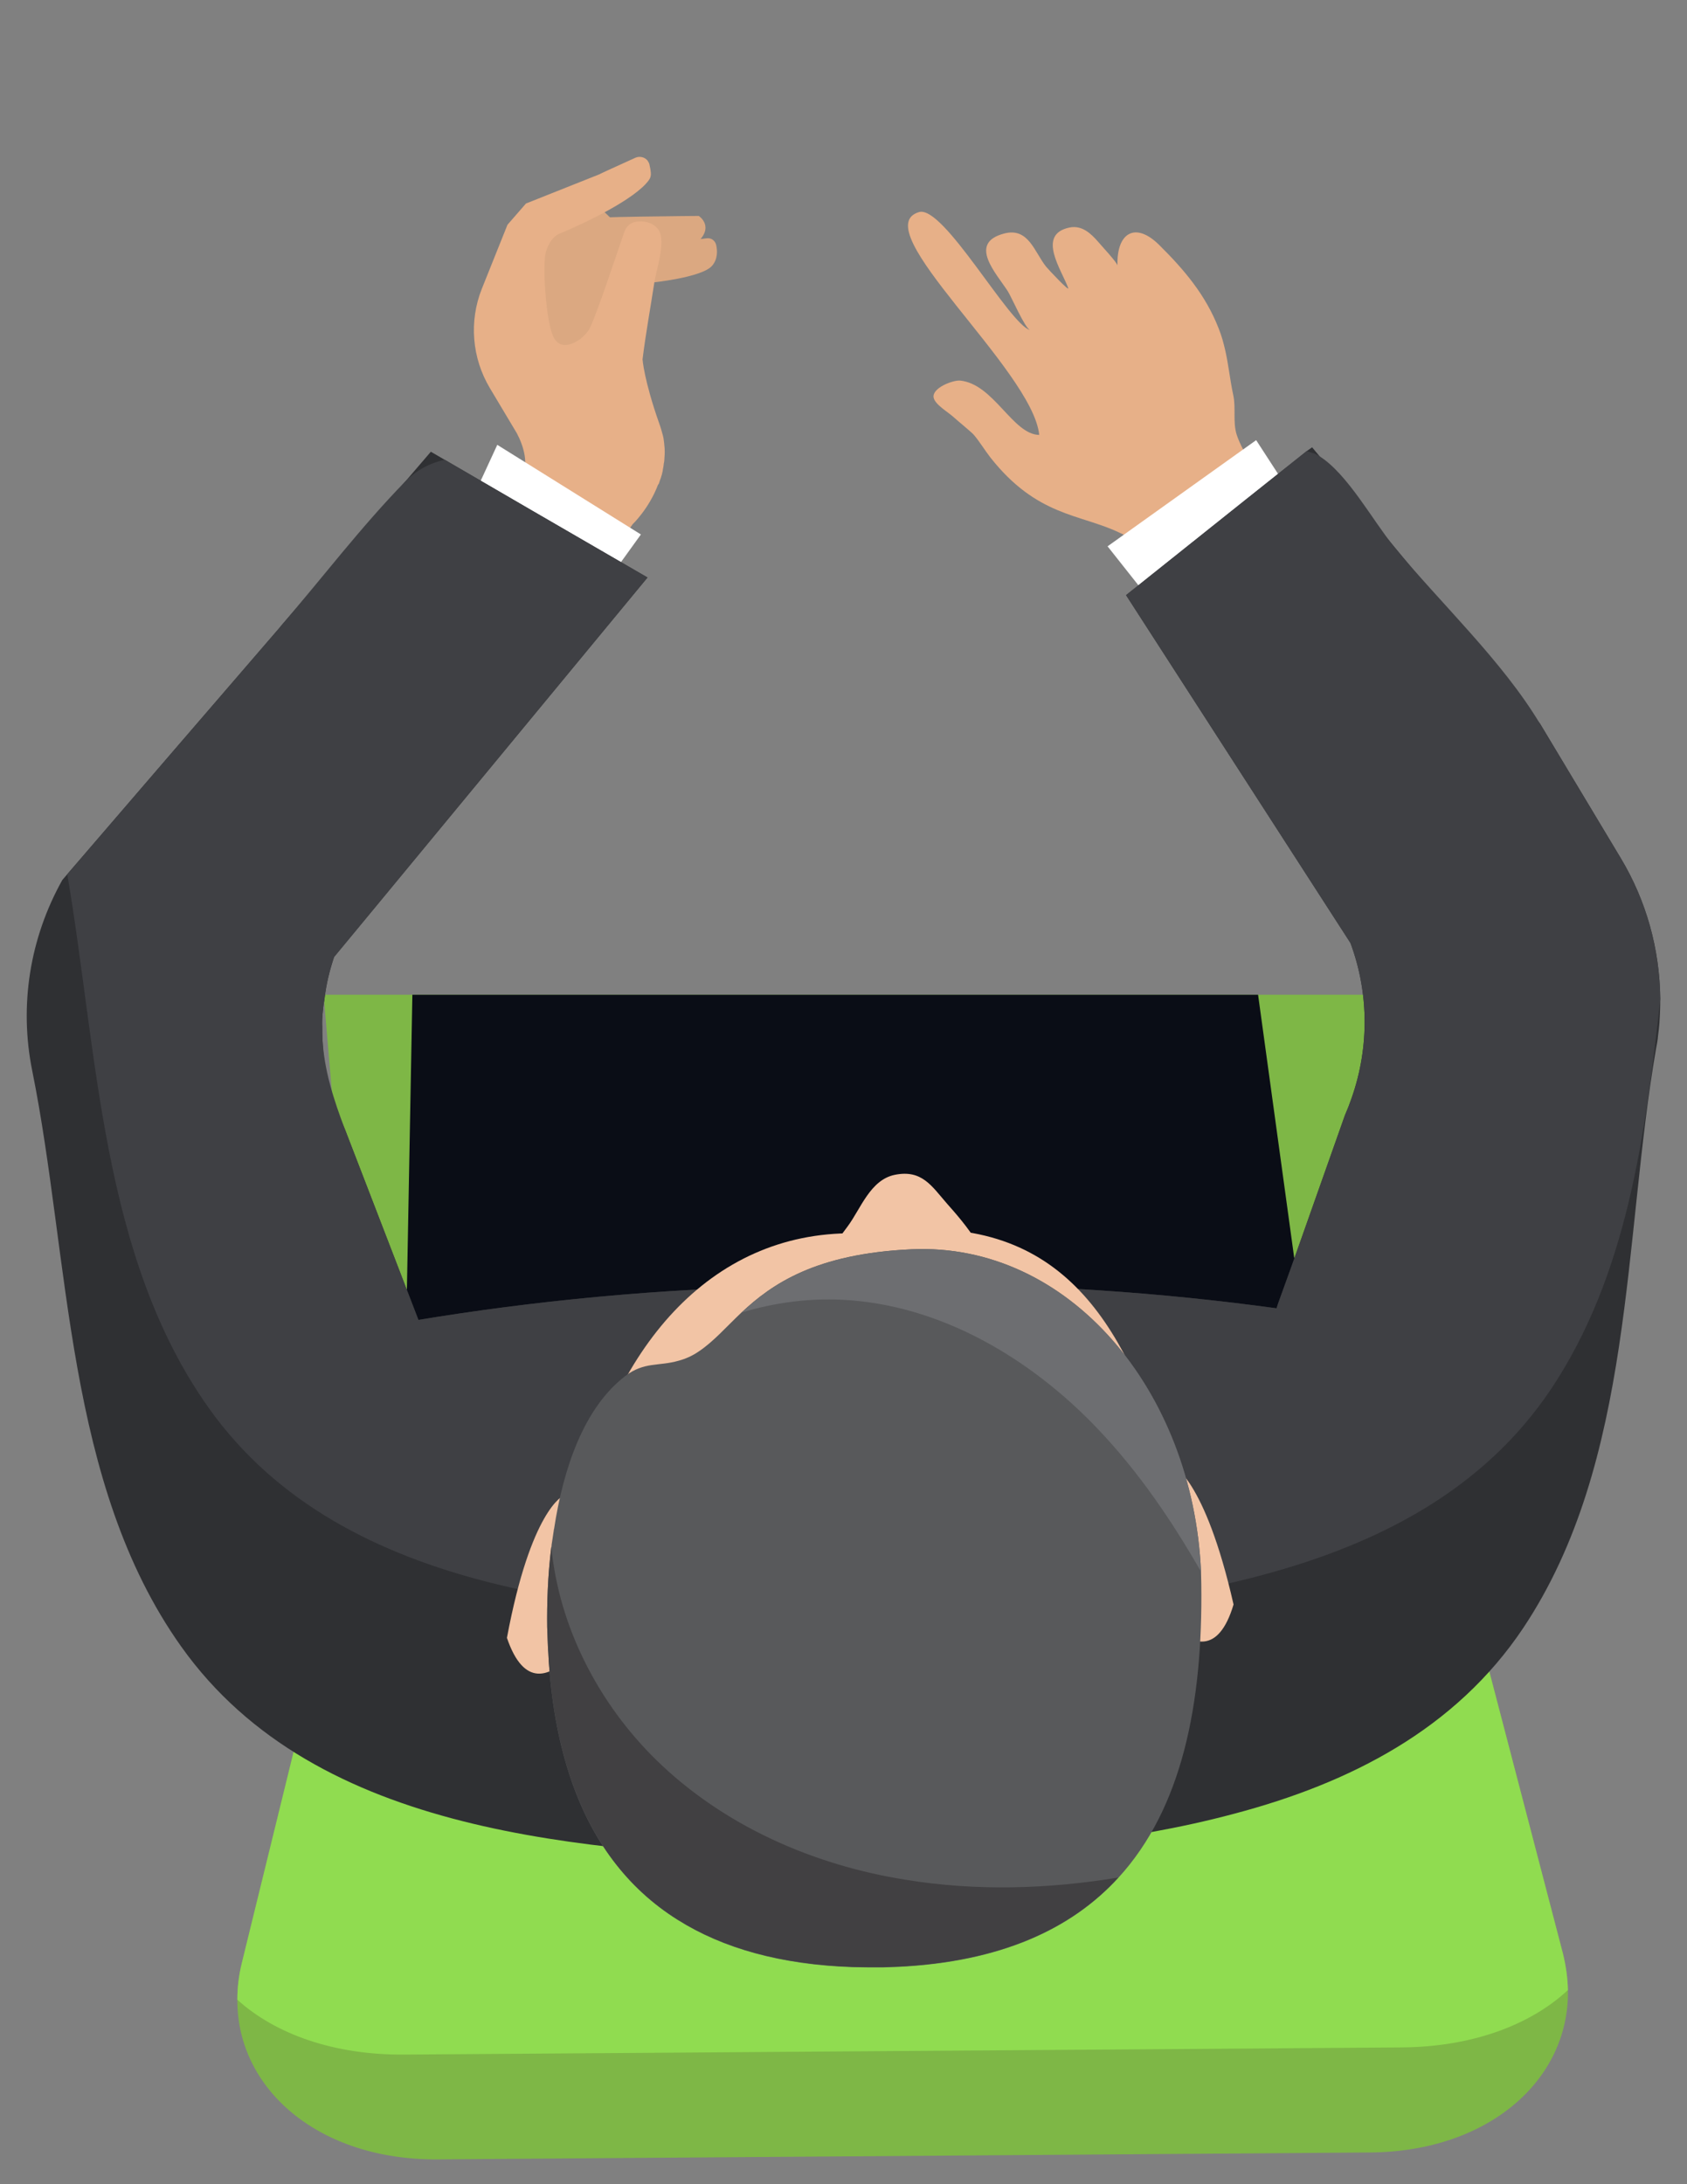 <?xml version="1.0" encoding="utf-8"?>
<!-- Generator: Adobe Illustrator 23.1.1, SVG Export Plug-In . SVG Version: 6.00 Build 0)  -->
<svg version="1.1" id="Layer_1" xmlns:serif="http://www.serif.com/"
	 xmlns="http://www.w3.org/2000/svg" xmlns:xlink="http://www.w3.org/1999/xlink" x="0px" y="0px" width="612px" height="792px"
	 viewBox="0 0 612 792" style="enable-background:new 0 0 612 792;" xml:space="preserve">
<rect x="0" y="0" width="612" height="792" fill="#808080" stroke="none"/>
<style type="text/css">
	.st0{fill:#7EB746;}
	.st1{fill:#90DC50;}
	.st2{fill:#0A0D16;}
	.st3{fill:#DBA881;}
	.st4{fill:#E7B088;}
	.st5{fill:#FFFFFF;}
	.st6{fill:#2F3033;}
	.st7{fill:#3F4044;}
	.st8{fill:#F2C4A5;}
	.st9{fill:#58595B;}
	.st10{fill:#414042;}
	.st11{fill:#6D6E71;}
</style>
<g>
	<g id="_x35_">
		<g>
			<path class="st0" d="M568.8,721.6c0.6,32.4-28.6,58.6-71.8,58.9L158.7,783c-43.1,0.3-72.7-25.5-72.6-57.8c0-4.3,0.5-8.7,1.6-13.2
				l44.9-183l386.8-2.8L567,708.4C568.1,712.9,568.7,717.3,568.8,721.6z"/>
			<path class="st1" d="M568.8,721.6c-13.5,12.6-34.6,20.6-60.2,20.8L146.6,745c-25.6,0.2-46.8-7.5-60.5-19.9
				c0-4.3,0.5-8.7,1.6-13.2l44.9-183l386.8-2.8L567,708.4C568.1,712.9,568.7,717.3,568.8,721.6z"/>
		</g>
		<polygon class="st0" points="117.4,360.7 132.3,535.2 519.8,532.3 531.9,360.7 		"/>
	</g>
	<polygon class="st2" points="149.6,360.7 147,500.7 474.9,495.4 456.4,360.7 	"/>
	<g id="_x31_9">
		<g>
			<g id="_x31_3_5_">
				<path class="st3" d="M217,74.7l15.3,14.7l24.1-3c1.6-0.2,3,0.8,3.4,2.4c0.5,2.1,0.6,5.2-1.5,7.6c-3.8,4.3-22.1,6.1-22.1,6.1
					l-8.2,1.2c0,0-12.4,27.8-13.2,28.6c-0.8,0.8-23.2-4.9-23.2-4.9l3.1-38.1L217,74.7z"/>
				<path class="st3" d="M253.5,78.3c0,0,6.2,4-1.2,10.2c-7.4,6.3-38.8,5.8-38.8,5.8s-2.7-14.1-2.4-14.9
					C211.2,78.6,253.5,78.3,253.5,78.3z"/>
				<path class="st4" d="M187.5,157.1l-9.8-16.4c-6.5-10.9-7.6-24.2-2.9-36l9.3-23.2l6.7-7.7l26.9-10.7l0.1-0.1l2.8-1.3l9.9-4.5
					c1.6-0.7,3.4-0.2,4.4,1c0.1,0.1,0.1,0.1,0.1,0.2c0.3,0.4,0.5,0.8,0.6,1.2c0,0,0,0.1,0,0.1c0.2,0.8,0.4,1.8,0.5,2.9
					c0.1,1-0.1,1.9-0.7,2.7c-5,7-23.8,15.9-32.6,19.5c-2.8,1.2-4.8,5.3-5.1,8.3c-0.7,8.1,0.7,23.6,2.9,28.7c2.1,4.8,6.4,3.6,9.6,1.3
					c0,0,0,0,0.1,0c0.2-0.1,0.3-0.2,0.5-0.4c0.2-0.1,0.3-0.3,0.5-0.4c0,0,0,0,0,0c0.2-0.1,0.3-0.3,0.4-0.4c0.2-0.2,0.3-0.3,0.5-0.5
					c0.1-0.1,0.3-0.3,0.4-0.4c0.1-0.1,0.2-0.3,0.3-0.4c0-0.1,0.1-0.1,0.1-0.1c0.1-0.1,0.2-0.2,0.3-0.4c0.1-0.1,0.2-0.3,0.3-0.4
					c2.3-3.6,11.6-32.1,13-35.8c1.3-3.7,5.7-4.9,10.6-1.7c3.1,2,2.4,5,1.6,7.9c-1.1,4.3-2.2,8.6-2.9,13c-1.4,9.1-1.9,18.2-3,27.3
					c0,0,0.5,7.5,6,23.1c0.6,1.6,1,3.1,1.4,4.6c0.1,0.3,0.1,0.6,0.2,0.9c0.2,1.2,0.3,2.4,0.4,3.6c0.1,1.5,0,2.9-0.1,4.3
					c0,0.4-0.1,0.9-0.2,1.3c0,0.3-0.1,0.6-0.1,0.9c-0.1,0.4-0.1,0.7-0.2,1.1c0,0.2-0.1,0.4-0.1,0.7c-0.1,0.4-0.2,0.9-0.3,1.3
					c-0.1,0.2-0.1,0.4-0.2,0.6c-0.1,0.4-0.2,0.8-0.4,1.2c-0.1,0.2-0.1,0.4-0.2,0.6c-0.1,0.2-0.1,0.4-0.2,0.6
					c-0.1,0.2-0.1,0.4-0.2,0.6c-3.3,8.7-9.2,14.3-9.2,14.3s-40.6,57.7-41.6,57l-38-24.4l39-49.7
					C192.2,168.9,189.9,161.6,187.5,157.1z"/>
				<g>
					<path class="st4" d="M210.4,123.1c0.2-0.1,0.3-0.2,0.5-0.4c0.2-0.1,0.3-0.3,0.5-0.5c0.2-0.1,0.3-0.3,0.4-0.4
						c0.2-0.2,0.3-0.3,0.5-0.5c0.1-0.1,0.3-0.3,0.4-0.4c0.1-0.1,0.2-0.3,0.4-0.5c0.1-0.1,0.2-0.2,0.3-0.4c0.1-0.1,0.2-0.3,0.3-0.4
						c2.3-3.6,11.6-32.1,13-35.8c1.8-4.9,9.8-4.4,12.3-0.3c2.6,4.3-0.9,14.2-1.6,18.8c-1.4,9.1-3.2,19-4.3,28c0,0,0.5,7.5,6,23.1
						c0.6,1.6,1,3.1,1.4,4.6c0.1,0.3,0.1,0.6,0.2,0.9c0.2,1.2,0.3,2.4,0.4,3.6c0.1,1.5,0,2.9-0.1,4.3c0,0.4-0.1,0.9-0.2,1.3
						c0,0.3-0.1,0.6-0.1,0.9c-0.1,0.4-0.1,0.7-0.2,1.1c0,0.2-0.1,0.4-0.1,0.7c-0.1,0.4-0.2,0.9-0.3,1.3c-0.1,0.2-0.1,0.4-0.2,0.6
						c-0.1,0.4-0.2,0.8-0.4,1.2c-0.1,0.2-0.1,0.4-0.2,0.6c-0.1,0.2-0.1,0.4-0.2,0.6c-0.1,0.2-0.1,0.4-0.2,0.6
						c-0.9-0.6-1.8-1.3-2.7-2C219.9,161.3,209,143.8,210.4,123.1z"/>
				</g>
			</g>
			<g>
				<path class="st4" d="M333.4,76.9c8.9-2.6,32.7,40.7,40.3,42.8c-1.8-0.5-6.9-12.3-8.1-14.1c-4.1-6.4-14.6-17.4-1.4-20.9
					c8.9-2.4,11,6.6,15.3,12c0.9,1.1,8.7,9.4,8,7.7C385.2,98,375.9,85,388,82.5c4.5-0.9,7.7,2.1,10.4,5.2c0.8,1,7,7.6,7,8.6
					c-0.4-11.8,6.4-16.1,15.1-7.5c9.1,9,16.9,18.2,21.6,30.3c1.1,2.7,1.8,5.4,2.4,8c1.2,5.3,1.7,10.6,2.9,16.2
					c1,4.6-0.2,9.6,1.2,14.2c1.2,3.8,3.6,7.6,5.3,11.2c0.9,1.9,1.6,3.4,1.9,4c0.3,0.6,0.7,1.1,0.5,1.6c-0.2,0.4-1.4,0.8-1.8,1
					c-1.2,0.7-2.3,1.3-3.5,2c-3.5,2-2.3,3.3-5.7,5.4c-7.1,4.3-14.6,7.5-21.2,12.4c-6,4.5-11.3,1.1-18.1-2
					c-14.3-6.8-29.8-5.8-46.7-27.2c-2.1-2.7-3.8-5.6-6-8.2c-0.6-0.8-6.6-5.7-7.3-6.4c-2.2-2-6.7-4.5-7.3-7.1
					c-0.7-3.5,6.9-6.4,9.6-6.2c12.2,1.2,19.1,19.6,28.7,19.7C374.7,134.2,313.4,82.8,333.4,76.9z"/>
			</g>
			<polygon class="st5" points="173.8,175.6 180.4,161.3 232.5,193.8 221.9,208.5 			"/>
			<g>
				<g>
					<polygon class="st5" points="455.7,159.6 401.8,198.1 418.9,219.7 472.7,185.8 					"/>
				</g>
			</g>
			<g>
				<path class="st6" d="M476,162.2l2.6,3.1l0,0l80.1,97.1l29.3,48.8c9.3,15.5,14.1,33,14.3,50.9c0,2.9-0.1,5.8-0.3,8.7l0,0.1
					c-0.1,1.5-0.3,3-0.5,4.6c-0.1,1.5-0.4,3.1-0.7,4.6c-12,68.8-7.9,149.8-48.2,210.2c-24.6,36.8-62.9,56.3-105,67.4
					c-38.8,10.4-80.8,13.6-118.1,16.7c-6.6-0.3-31.9,0-38.4,0.5c-77.9-4.4-176.1-8.5-225.4-77.9c-42.1-59.2-40.2-140.3-54-208.7
					c-4.8-23.7-0.9-48.1,10.9-69.2l1.8-2.1c25.7-29.9,51.4-59.7,77.2-89.6c0.1-0.1,0.2-0.3,0.3-0.4l45.1-52.4c0,0,0.1-0.1,0.2-0.2
					l9.1-10.6l5,2.9l32,18.6l41.6,24.1l-97.9,118.5L121.2,347c-1.6,4.8-2.8,9.6-3.4,14.6c-0.1,0.8-0.2,1.6-0.4,2.5
					c-0.1,0.9-0.2,1.8-0.3,2.7c-0.2,1.9-0.3,3.8-0.2,5.6c0,1.6,0,3.2,0.1,4.8c0.5,11,3.2,22,8.1,32.2l26.7,69.2
					c40.1-6.6,86.9-11.6,139.5-12.3l32.1-0.4c52.5-0.7,99.6,3,139.7,8.5l0.5-1.6l5.1-14.1l19.2-54.3c0.6-1.5,1.3-3,1.8-4.5
					c7-18.6,7.2-39.2,0.2-58l-0.4-0.6l-81-125.5l43.5-34.7l22-17.5L476,162.2z"/>
				<path class="st7" d="M478.6,165.4L478.6,165.4c10.2,6.3,19.6,23.7,27.1,32.8c17,20.7,39.2,41.3,53,64.3l29.3,48.8
					c9.3,15.5,14.1,33,14.3,50.9c-5.4,49.8-12.2,100.5-39.7,141.6c-24.7,36.8-63,56.2-105,67.4c-38.8,10.4-80.8,13.7-118.1,16.7
					c-6.7-0.3-31.9,0.1-38.4,0.5c-77.9-4.4-176.1-8.5-225.4-77.9c-39-54.9-40.2-128.5-51.3-193.5c25.7-29.9,51.4-59.7,77.2-89.6
					c0.1-0.1,0.2-0.3,0.3-0.4c14.9-17.3,29.1-36,45.1-52.4c0,0,0.1-0.1,0.2-0.2c4-4,8.8-6.5,14.1-7.7l32,18.6l41.6,24.1l-97.9,118.5
					L121.2,347c-1.6,4.8-2.8,9.6-3.4,14.6c-0.1,0.8-0.2,1.6-0.4,2.5c-0.1,0.9-0.2,1.8-0.3,2.7c-0.2,1.9-0.3,3.8-0.2,5.6
					c0,1.6,0,3.2,0.1,4.8c0.7,11.1,4,21.4,8.1,32.2l26.7,69.2c40.1-6.6,86.9-11.6,139.5-12.3l32.1-0.4c52.5-0.7,99.6,3,139.7,8.5
					l0.5-1.6l5.1-14.1l19.2-54.3c0.6-1.5,1.3-3,1.8-4.5c7-18.6,7.2-39.2,0.2-58l-0.4-0.6l-81-125.5l43.5-34.7l22-17.5
					c0.4,0.1,0.9,0.2,1.3,0.4C476.6,164.3,477.7,164.8,478.6,165.4z"/>
			</g>
			<g>
				<g>
					<path class="st8" d="M204.3,542.4c0,0-11.7,5-20.4,51.5c12.4,36.3,37.8-15.1,37.8-15.1L204.3,542.4z"/>
					<path class="st8" d="M425.1,531.1c0,0,11.9,4.5,22.4,50.7c-11,36.8-38.4-13.6-38.4-13.6L425.1,531.1z"/>
					<path class="st8" d="M327.7,699.4c-68.5,0.9-123.4-47.8-118.4-124.1l2.5-37.3c15.4-57.4,53.4-96.2,108.1-90.2l7-1.7
						c61.4-5,82.2,38,98,87.9l9.7,38.2C433.1,693.9,327.7,699.4,327.7,699.4z"/>
					<path class="st8" d="M299.6,465.3c-0.8-2.5-0.4-5.8,0.6-8.7c1.5-4.4,4.5-8.1,7.3-11.9c4.7-6.3,8.2-16.9,17.1-18.7
						c9.9-2,13.4,4.1,19,10.5c4.6,5.2,22,24.3,10.7,29.6c-8.8,4.1-22.1-5.1-32.1-3.3c-5.7,1-11.5,6.4-17.2,6.5
						C302,469.3,300.3,467.6,299.6,465.3z"/>
					<g>
						<path class="st9" d="M435.7,569.9c0,1.5,0.1,3,0.1,4.5c0.6,43.7-7.1,81.4-30.1,106.5c-17.1,18.7-42.8,30.5-79.9,32.3
							c-1.8,0.1-3.7,0.1-5.6,0.2l-0.6,0c-3.6,0-7,0-10.3-0.1c-26.1-0.9-47-6.8-63.4-17.1c-18.7-11.7-31.4-29.2-38.9-51.4
							c-4.1-12.2-6.7-25.7-7.8-40.7c-0.2-2.1-0.2-4.2-0.4-6.2c-0.1-2.7-0.2-5.4-0.3-7.9c-0.1-8.4,0.2-18.5,1.5-29
							c0.1-0.2,0.1-0.5,0.1-0.8c0.3-1.7,0.5-3.5,0.8-5.3c0-0.2,0-0.3,0.1-0.5c3.3-21.7,10.7-43.9,25.9-55.5c6.9-5.2,12-3.4,19.3-5.5
							c2.6-0.7,5-1.8,7.2-3.3c5.3-3.5,9.8-8.7,15.6-14.2c11-10.3,26.8-21.3,61.6-22.9C387.7,450.4,432.8,504.2,435.7,569.9z"/>
					</g>
				</g>
				<path class="st10" d="M405.7,680.8c-17.1,18.7-42.8,30.5-79.9,32.3c-1.8,0.1-3.7,0.1-5.6,0.2l-0.6,0c-3.6,0-7,0-10.3-0.1
					c-26.1-0.9-47-6.8-63.4-17.1c-18.7-11.7-31.4-29.2-38.9-51.4c-4.1-12.2-6.7-25.7-7.8-40.7c-0.2-2.1-0.2-4.2-0.4-6.2
					c-0.1-2.7-0.2-5.4-0.3-7.9c-0.1-8.4,0.2-18.5,1.5-29c2.8,29.1,17.2,56.9,38.2,77.4c24.3,23.7,56.8,38,90.3,43.3
					C354.2,685.8,380.2,685,405.7,680.8z"/>
				<path class="st11" d="M435.7,569.9c-10.6-18.5-22.5-36-37.1-51.4C374,492.5,341,473,305.4,471.3c-12.3-0.6-24.6,1.1-36.3,4.6
					c11-10.3,26.8-21.3,61.6-22.9C387.7,450.4,432.8,504.2,435.7,569.9z"/>
			</g>
		</g>
	</g>
</g>
</svg>
